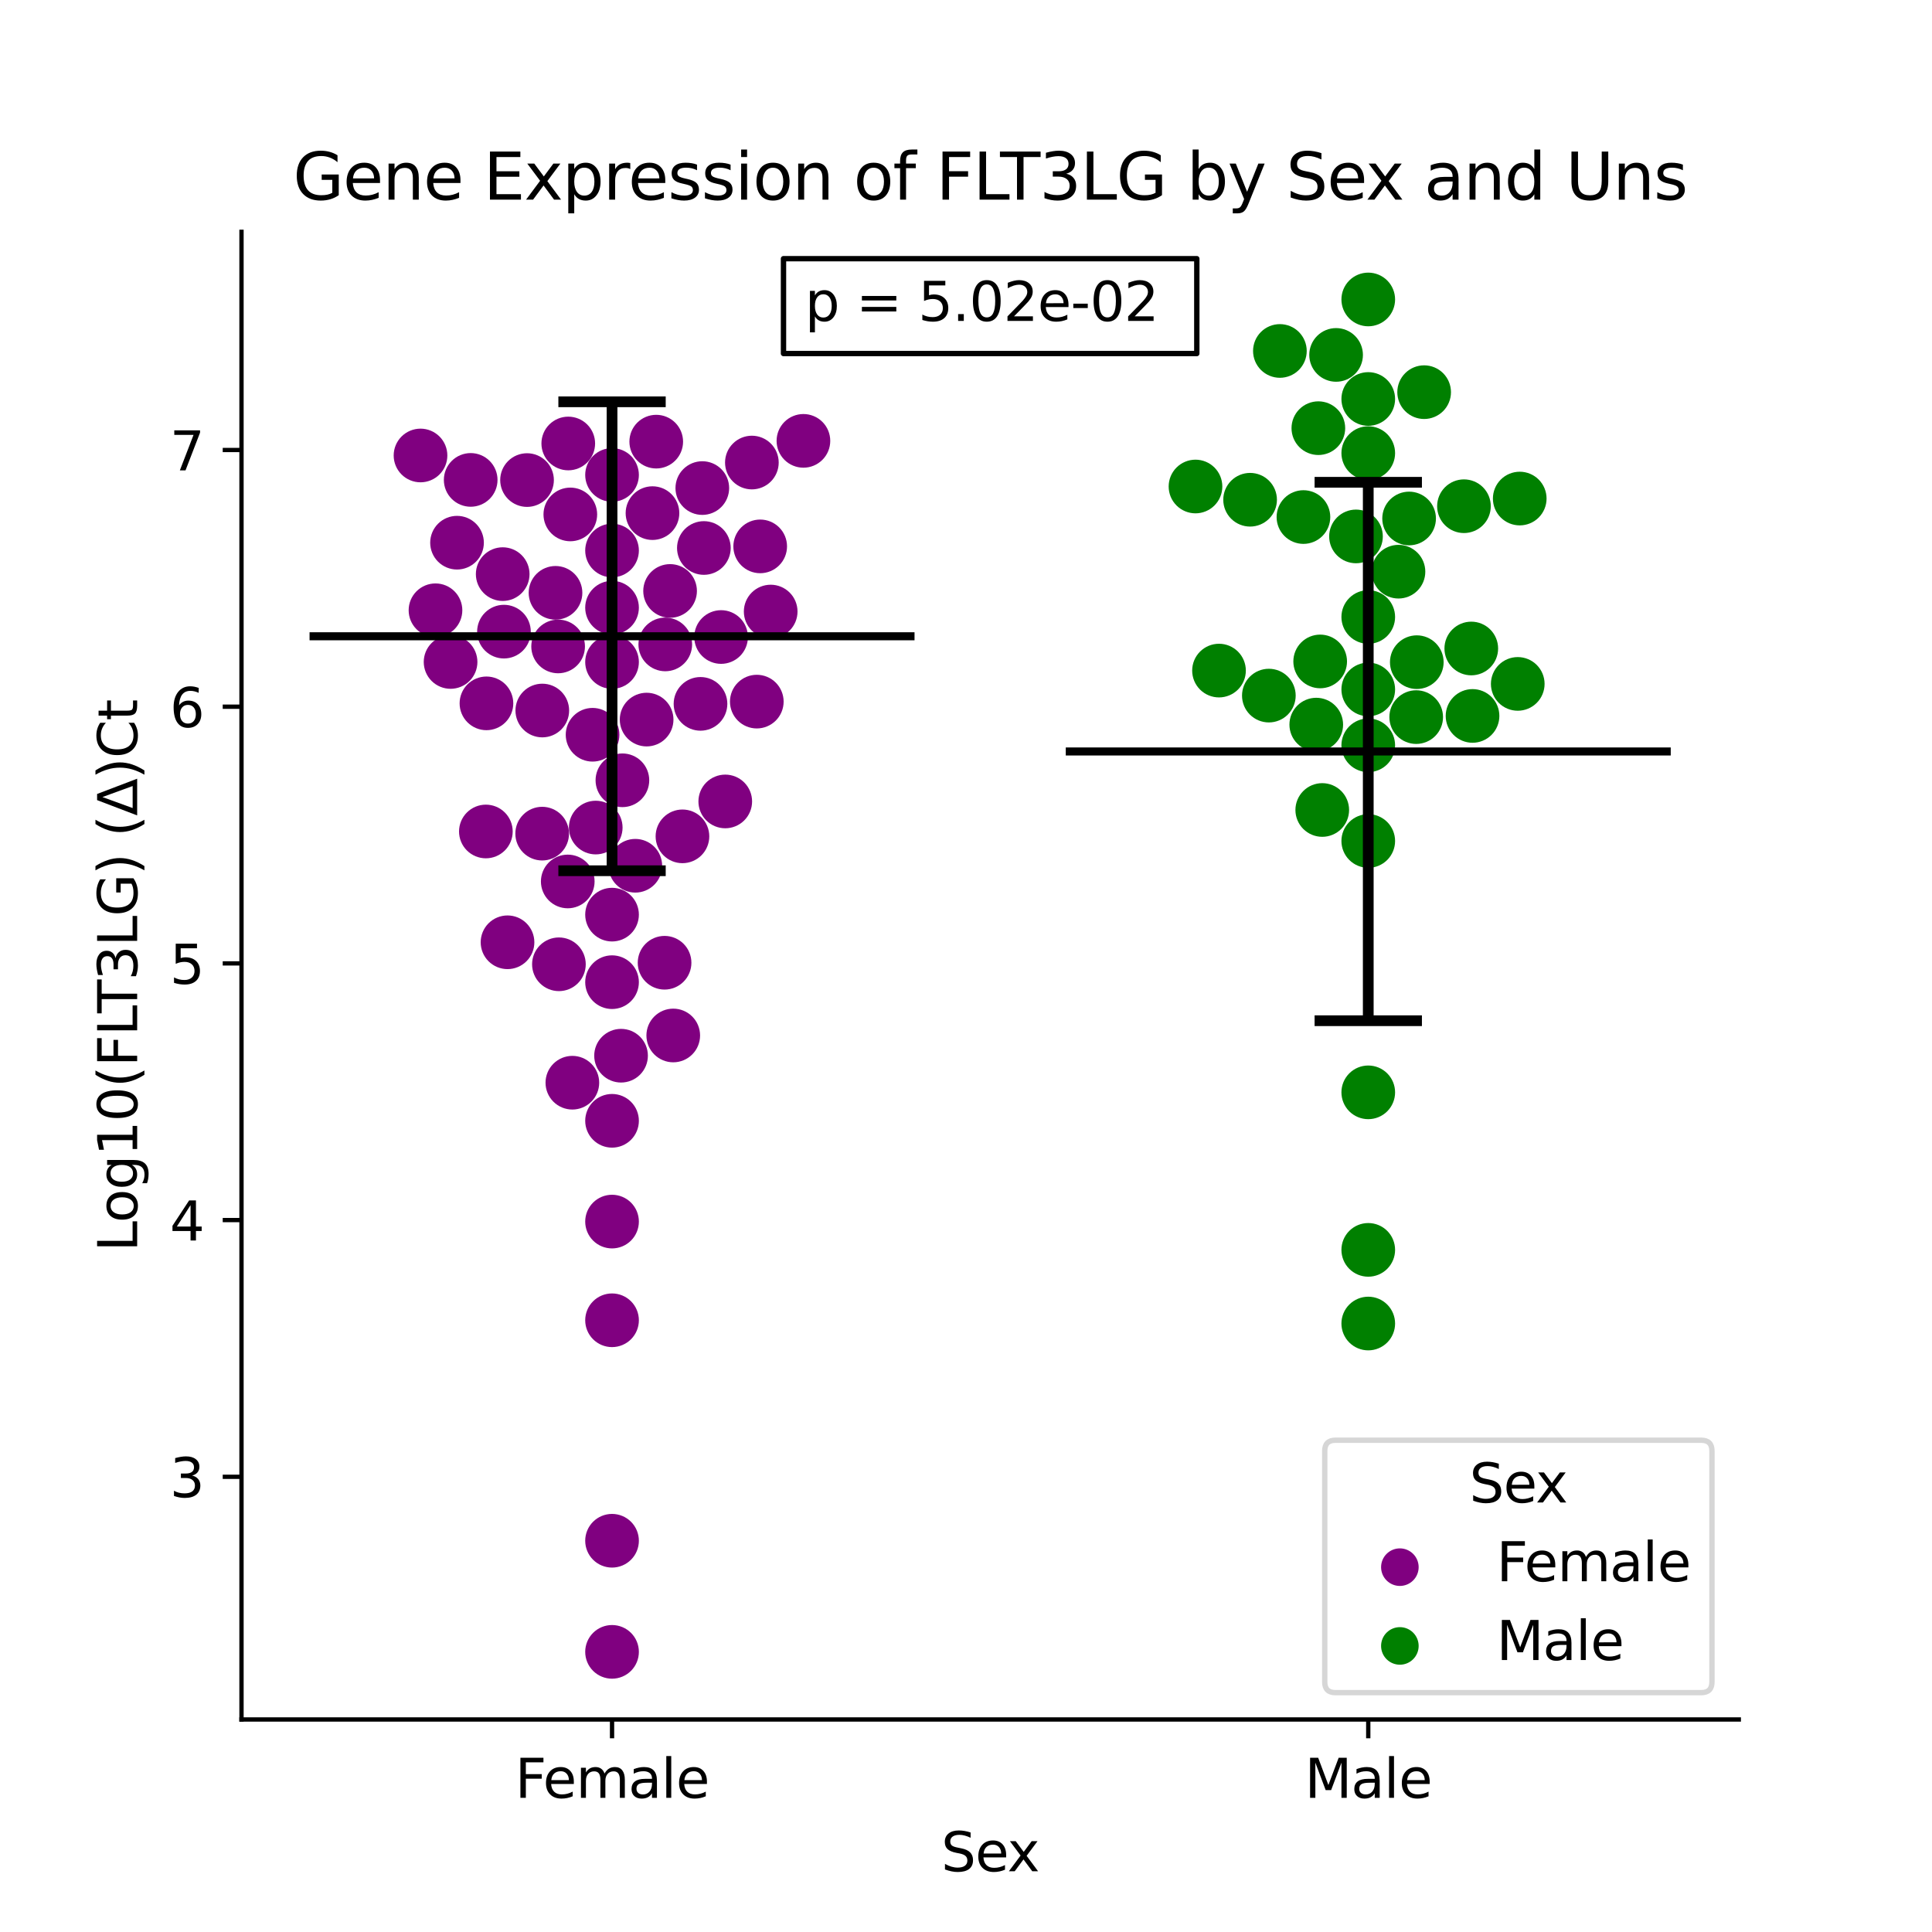 <?xml version="1.0" encoding="utf-8" standalone="no"?>
<!DOCTYPE svg PUBLIC "-//W3C//DTD SVG 1.1//EN"
  "http://www.w3.org/Graphics/SVG/1.1/DTD/svg11.dtd">
<svg xmlns:xlink="http://www.w3.org/1999/xlink" width="360pt" height="360pt" viewBox="0 0 360 360" xmlns="http://www.w3.org/2000/svg" version="1.1">
 <defs>
  <style type="text/css">*{stroke-linejoin: round; stroke-linecap: butt}</style>
 </defs>
 <g id="figure_1">
  <g id="patch_1">
   <path d="M 0 360 
L 360 360 
L 360 0 
L 0 0 
z
" style="fill: #ffffff"/>
  </g>
  <g id="axes_1">
   <g id="patch_2">
    <path d="M 45 320.4 
L 324 320.4 
L 324 43.2 
L 45 43.2 
z
" style="fill: #ffffff"/>
   </g>
   <g id="PathCollection_1">
    <defs>
     <path id="C0_0_c2f8d684a0" d="M 0 5 
C 1.326 5 2.598 4.473 3.536 3.536 
C 4.473 2.598 5 1.326 5 -0 
C 5 -1.326 4.473 -2.598 3.536 -3.536 
C 2.598 -4.473 1.326 -5 0 -5 
C -1.326 -5 -2.598 -4.473 -3.536 -3.536 
C -4.473 -2.598 -5 -1.326 -5 0 
C -5 1.326 -4.473 2.598 -3.536 3.536 
C -2.598 4.473 -1.326 5 0 5 
z
"/>
    </defs>
    <g clip-path="url(#p568e6436aa)">
     <use xlink:href="#C0_0_c2f8d684a0" x="83.958" y="123.349" style="fill: #800080"/>
    </g>
    <g clip-path="url(#p568e6436aa)">
     <use xlink:href="#C0_0_c2f8d684a0" x="115.976" y="145.395" style="fill: #800080"/>
    </g>
    <g clip-path="url(#p568e6436aa)">
     <use xlink:href="#C0_0_c2f8d684a0" x="122.28" y="82.294" style="fill: #800080"/>
    </g>
    <g clip-path="url(#p568e6436aa)">
     <use xlink:href="#C0_0_c2f8d684a0" x="90.535" y="154.934" style="fill: #800080"/>
    </g>
    <g clip-path="url(#p568e6436aa)">
     <use xlink:href="#C0_0_c2f8d684a0" x="140.101" y="86.189" style="fill: #800080"/>
    </g>
    <g clip-path="url(#p568e6436aa)">
     <use xlink:href="#C0_0_c2f8d684a0" x="85.16" y="101.124" style="fill: #800080"/>
    </g>
    <g clip-path="url(#p568e6436aa)">
     <use xlink:href="#C0_0_c2f8d684a0" x="143.606" y="113.953" style="fill: #800080"/>
    </g>
    <g clip-path="url(#p568e6436aa)">
     <use xlink:href="#C0_0_c2f8d684a0" x="123.965" y="120.078" style="fill: #800080"/>
    </g>
    <g clip-path="url(#p568e6436aa)">
     <use xlink:href="#C0_0_c2f8d684a0" x="114.045" y="113.229" style="fill: #800080"/>
    </g>
    <g clip-path="url(#p568e6436aa)">
     <use xlink:href="#C0_0_c2f8d684a0" x="106.651" y="201.747" style="fill: #800080"/>
    </g>
    <g clip-path="url(#p568e6436aa)">
     <use xlink:href="#C0_0_c2f8d684a0" x="93.905" y="117.697" style="fill: #800080"/>
    </g>
    <g clip-path="url(#p568e6436aa)">
     <use xlink:href="#C0_0_c2f8d684a0" x="104.146" y="179.681" style="fill: #800080"/>
    </g>
    <g clip-path="url(#p568e6436aa)">
     <use xlink:href="#C0_0_c2f8d684a0" x="114.045" y="88.499" style="fill: #800080"/>
    </g>
    <g clip-path="url(#p568e6436aa)">
     <use xlink:href="#C0_0_c2f8d684a0" x="114.045" y="227.625" style="fill: #800080"/>
    </g>
    <g clip-path="url(#p568e6436aa)">
     <use xlink:href="#C0_0_c2f8d684a0" x="118.382" y="161.321" style="fill: #800080"/>
    </g>
    <g clip-path="url(#p568e6436aa)">
     <use xlink:href="#C0_0_c2f8d684a0" x="134.364" y="118.699" style="fill: #800080"/>
    </g>
    <g clip-path="url(#p568e6436aa)">
     <use xlink:href="#C0_0_c2f8d684a0" x="149.706" y="82.148" style="fill: #800080"/>
    </g>
    <g clip-path="url(#p568e6436aa)">
     <use xlink:href="#C0_0_c2f8d684a0" x="87.706" y="89.424" style="fill: #800080"/>
    </g>
    <g clip-path="url(#p568e6436aa)">
     <use xlink:href="#C0_0_c2f8d684a0" x="101.026" y="155.336" style="fill: #800080"/>
    </g>
    <g clip-path="url(#p568e6436aa)">
     <use xlink:href="#C0_0_c2f8d684a0" x="78.357" y="84.872" style="fill: #800080"/>
    </g>
    <g clip-path="url(#p568e6436aa)">
     <use xlink:href="#C0_0_c2f8d684a0" x="141.019" y="130.736" style="fill: #800080"/>
    </g>
    <g clip-path="url(#p568e6436aa)">
     <use xlink:href="#C0_0_c2f8d684a0" x="93.671" y="106.98" style="fill: #800080"/>
    </g>
    <g clip-path="url(#p568e6436aa)">
     <use xlink:href="#C0_0_c2f8d684a0" x="127.165" y="155.841" style="fill: #800080"/>
    </g>
    <g clip-path="url(#p568e6436aa)">
     <use xlink:href="#C0_0_c2f8d684a0" x="103.512" y="110.466" style="fill: #800080"/>
    </g>
    <g clip-path="url(#p568e6436aa)">
     <use xlink:href="#C0_0_c2f8d684a0" x="81.147" y="113.714" style="fill: #800080"/>
    </g>
    <g clip-path="url(#p568e6436aa)">
     <use xlink:href="#C0_0_c2f8d684a0" x="130.865" y="90.945" style="fill: #800080"/>
    </g>
    <g clip-path="url(#p568e6436aa)">
     <use xlink:href="#C0_0_c2f8d684a0" x="98.206" y="89.454" style="fill: #800080"/>
    </g>
    <g clip-path="url(#p568e6436aa)">
     <use xlink:href="#C0_0_c2f8d684a0" x="103.998" y="120.455" style="fill: #800080"/>
    </g>
    <g clip-path="url(#p568e6436aa)">
     <use xlink:href="#C0_0_c2f8d684a0" x="124.861" y="110.115" style="fill: #800080"/>
    </g>
    <g clip-path="url(#p568e6436aa)">
     <use xlink:href="#C0_0_c2f8d684a0" x="141.651" y="101.81" style="fill: #800080"/>
    </g>
    <g clip-path="url(#p568e6436aa)">
     <use xlink:href="#C0_0_c2f8d684a0" x="114.045" y="287.096" style="fill: #800080"/>
    </g>
    <g clip-path="url(#p568e6436aa)">
     <use xlink:href="#C0_0_c2f8d684a0" x="101.049" y="132.396" style="fill: #800080"/>
    </g>
    <g clip-path="url(#p568e6436aa)">
     <use xlink:href="#C0_0_c2f8d684a0" x="114.045" y="102.579" style="fill: #800080"/>
    </g>
    <g clip-path="url(#p568e6436aa)">
     <use xlink:href="#C0_0_c2f8d684a0" x="105.792" y="164.247" style="fill: #800080"/>
    </g>
    <g clip-path="url(#p568e6436aa)">
     <use xlink:href="#C0_0_c2f8d684a0" x="115.724" y="196.715" style="fill: #800080"/>
    </g>
    <g clip-path="url(#p568e6436aa)">
     <use xlink:href="#C0_0_c2f8d684a0" x="114.045" y="170.429" style="fill: #800080"/>
    </g>
    <g clip-path="url(#p568e6436aa)">
     <use xlink:href="#C0_0_c2f8d684a0" x="130.528" y="131.155" style="fill: #800080"/>
    </g>
    <g clip-path="url(#p568e6436aa)">
     <use xlink:href="#C0_0_c2f8d684a0" x="90.643" y="131.06" style="fill: #800080"/>
    </g>
    <g clip-path="url(#p568e6436aa)">
     <use xlink:href="#C0_0_c2f8d684a0" x="114.045" y="208.846" style="fill: #800080"/>
    </g>
    <g clip-path="url(#p568e6436aa)">
     <use xlink:href="#C0_0_c2f8d684a0" x="120.489" y="134.084" style="fill: #800080"/>
    </g>
    <g clip-path="url(#p568e6436aa)">
     <use xlink:href="#C0_0_c2f8d684a0" x="114.045" y="307.8" style="fill: #800080"/>
    </g>
    <g clip-path="url(#p568e6436aa)">
     <use xlink:href="#C0_0_c2f8d684a0" x="110.417" y="136.912" style="fill: #800080"/>
    </g>
    <g clip-path="url(#p568e6436aa)">
     <use xlink:href="#C0_0_c2f8d684a0" x="121.58" y="95.614" style="fill: #800080"/>
    </g>
    <g clip-path="url(#p568e6436aa)">
     <use xlink:href="#C0_0_c2f8d684a0" x="123.833" y="179.393" style="fill: #800080"/>
    </g>
    <g clip-path="url(#p568e6436aa)">
     <use xlink:href="#C0_0_c2f8d684a0" x="114.045" y="246.014" style="fill: #800080"/>
    </g>
    <g clip-path="url(#p568e6436aa)">
     <use xlink:href="#C0_0_c2f8d684a0" x="125.45" y="192.946" style="fill: #800080"/>
    </g>
    <g clip-path="url(#p568e6436aa)">
     <use xlink:href="#C0_0_c2f8d684a0" x="114.045" y="183.014" style="fill: #800080"/>
    </g>
    <g clip-path="url(#p568e6436aa)">
     <use xlink:href="#C0_0_c2f8d684a0" x="114.045" y="123.358" style="fill: #800080"/>
    </g>
    <g clip-path="url(#p568e6436aa)">
     <use xlink:href="#C0_0_c2f8d684a0" x="111.006" y="154.204" style="fill: #800080"/>
    </g>
    <g clip-path="url(#p568e6436aa)">
     <use xlink:href="#C0_0_c2f8d684a0" x="106.271" y="95.857" style="fill: #800080"/>
    </g>
    <g clip-path="url(#p568e6436aa)">
     <use xlink:href="#C0_0_c2f8d684a0" x="105.888" y="82.637" style="fill: #800080"/>
    </g>
    <g clip-path="url(#p568e6436aa)">
     <use xlink:href="#C0_0_c2f8d684a0" x="131.156" y="102.111" style="fill: #800080"/>
    </g>
    <g clip-path="url(#p568e6436aa)">
     <use xlink:href="#C0_0_c2f8d684a0" x="94.569" y="175.58" style="fill: #800080"/>
    </g>
    <g clip-path="url(#p568e6436aa)">
     <use xlink:href="#C0_0_c2f8d684a0" x="135.141" y="149.337" style="fill: #800080"/>
    </g>
   </g>
   <g id="PathCollection_2">
    <defs>
     <path id="C1_0_1c66b82d3a" d="M 0 5 
C 1.326 5 2.598 4.473 3.536 3.536 
C 4.473 2.598 5 1.326 5 -0 
C 5 -1.326 4.473 -2.598 3.536 -3.536 
C 2.598 -4.473 1.326 -5 0 -5 
C -1.326 -5 -2.598 -4.473 -3.536 -3.536 
C -4.473 -2.598 -5 -1.326 -5 0 
C -5 1.326 -4.473 2.598 -3.536 3.536 
C -2.598 4.473 -1.326 5 0 5 
z
"/>
    </defs>
    <g clip-path="url(#p568e6436aa)">
     <use xlink:href="#C1_0_1c66b82d3a" x="252.67" y="99.954" style="fill: #008000"/>
    </g>
    <g clip-path="url(#p568e6436aa)">
     <use xlink:href="#C1_0_1c66b82d3a" x="283.18" y="92.898" style="fill: #008000"/>
    </g>
    <g clip-path="url(#p568e6436aa)">
     <use xlink:href="#C1_0_1c66b82d3a" x="254.955" y="138.877" style="fill: #008000"/>
    </g>
    <g clip-path="url(#p568e6436aa)">
     <use xlink:href="#C1_0_1c66b82d3a" x="245.656" y="79.784" style="fill: #008000"/>
    </g>
    <g clip-path="url(#p568e6436aa)">
     <use xlink:href="#C1_0_1c66b82d3a" x="254.955" y="128.466" style="fill: #008000"/>
    </g>
    <g clip-path="url(#p568e6436aa)">
     <use xlink:href="#C1_0_1c66b82d3a" x="254.955" y="74.345" style="fill: #008000"/>
    </g>
    <g clip-path="url(#p568e6436aa)">
     <use xlink:href="#C1_0_1c66b82d3a" x="254.955" y="232.895" style="fill: #008000"/>
    </g>
    <g clip-path="url(#p568e6436aa)">
     <use xlink:href="#C1_0_1c66b82d3a" x="263.888" y="133.622" style="fill: #008000"/>
    </g>
    <g clip-path="url(#p568e6436aa)">
     <use xlink:href="#C1_0_1c66b82d3a" x="246.383" y="150.929" style="fill: #008000"/>
    </g>
    <g clip-path="url(#p568e6436aa)">
     <use xlink:href="#C1_0_1c66b82d3a" x="227.144" y="124.954" style="fill: #008000"/>
    </g>
    <g clip-path="url(#p568e6436aa)">
     <use xlink:href="#C1_0_1c66b82d3a" x="262.566" y="96.612" style="fill: #008000"/>
    </g>
    <g clip-path="url(#p568e6436aa)">
     <use xlink:href="#C1_0_1c66b82d3a" x="282.811" y="127.436" style="fill: #008000"/>
    </g>
    <g clip-path="url(#p568e6436aa)">
     <use xlink:href="#C1_0_1c66b82d3a" x="254.955" y="156.705" style="fill: #008000"/>
    </g>
    <g clip-path="url(#p568e6436aa)">
     <use xlink:href="#C1_0_1c66b82d3a" x="263.999" y="123.386" style="fill: #008000"/>
    </g>
    <g clip-path="url(#p568e6436aa)">
     <use xlink:href="#C1_0_1c66b82d3a" x="274.152" y="120.837" style="fill: #008000"/>
    </g>
    <g clip-path="url(#p568e6436aa)">
     <use xlink:href="#C1_0_1c66b82d3a" x="238.49" y="65.396" style="fill: #008000"/>
    </g>
    <g clip-path="url(#p568e6436aa)">
     <use xlink:href="#C1_0_1c66b82d3a" x="248.962" y="66.133" style="fill: #008000"/>
    </g>
    <g clip-path="url(#p568e6436aa)">
     <use xlink:href="#C1_0_1c66b82d3a" x="260.585" y="106.525" style="fill: #008000"/>
    </g>
    <g clip-path="url(#p568e6436aa)">
     <use xlink:href="#C1_0_1c66b82d3a" x="242.877" y="96.345" style="fill: #008000"/>
    </g>
    <g clip-path="url(#p568e6436aa)">
     <use xlink:href="#C1_0_1c66b82d3a" x="272.788" y="94.326" style="fill: #008000"/>
    </g>
    <g clip-path="url(#p568e6436aa)">
     <use xlink:href="#C1_0_1c66b82d3a" x="265.369" y="73.074" style="fill: #008000"/>
    </g>
    <g clip-path="url(#p568e6436aa)">
     <use xlink:href="#C1_0_1c66b82d3a" x="254.955" y="203.542" style="fill: #008000"/>
    </g>
    <g clip-path="url(#p568e6436aa)">
     <use xlink:href="#C1_0_1c66b82d3a" x="254.955" y="246.62" style="fill: #008000"/>
    </g>
    <g clip-path="url(#p568e6436aa)">
     <use xlink:href="#C1_0_1c66b82d3a" x="254.955" y="114.966" style="fill: #008000"/>
    </g>
    <g clip-path="url(#p568e6436aa)">
     <use xlink:href="#C1_0_1c66b82d3a" x="274.385" y="133.403" style="fill: #008000"/>
    </g>
    <g clip-path="url(#p568e6436aa)">
     <use xlink:href="#C1_0_1c66b82d3a" x="222.763" y="90.653" style="fill: #008000"/>
    </g>
    <g clip-path="url(#p568e6436aa)">
     <use xlink:href="#C1_0_1c66b82d3a" x="232.938" y="93.12" style="fill: #008000"/>
    </g>
    <g clip-path="url(#p568e6436aa)">
     <use xlink:href="#C1_0_1c66b82d3a" x="236.433" y="129.615" style="fill: #008000"/>
    </g>
    <g clip-path="url(#p568e6436aa)">
     <use xlink:href="#C1_0_1c66b82d3a" x="245.266" y="135.021" style="fill: #008000"/>
    </g>
    <g clip-path="url(#p568e6436aa)">
     <use xlink:href="#C1_0_1c66b82d3a" x="254.955" y="55.8" style="fill: #008000"/>
    </g>
    <g clip-path="url(#p568e6436aa)">
     <use xlink:href="#C1_0_1c66b82d3a" x="245.996" y="123.25" style="fill: #008000"/>
    </g>
    <g clip-path="url(#p568e6436aa)">
     <use xlink:href="#C1_0_1c66b82d3a" x="254.955" y="84.43" style="fill: #008000"/>
    </g>
   </g>
   <g id="PathCollection_3"/>
   <g id="PathCollection_4"/>
   <g id="matplotlib.axis_1">
    <g id="xtick_1">
     <g id="line2d_1">
      <defs>
       <path id="md2543a7ccc" d="M 0 0 
L 0 3.5 
" style="stroke: #000000; stroke-width: 0.8"/>
      </defs>
      <g>
       <use xlink:href="#md2543a7ccc" x="114.045" y="320.4" style="stroke: #000000; stroke-width: 0.8"/>
      </g>
     </g>
     <g id="text_1">
      <!-- Female -->
      <g transform="translate(95.968 334.998) scale(0.1 -0.1)">
       <defs>
        <path id="DejaVuSans-46" d="M 628 4666 
L 3309 4666 
L 3309 4134 
L 1259 4134 
L 1259 2759 
L 3109 2759 
L 3109 2228 
L 1259 2228 
L 1259 0 
L 628 0 
L 628 4666 
z
" transform="scale(0.016)"/>
        <path id="DejaVuSans-65" d="M 3597 1894 
L 3597 1613 
L 953 1613 
Q 991 1019 1311 708 
Q 1631 397 2203 397 
Q 2534 397 2845 478 
Q 3156 559 3463 722 
L 3463 178 
Q 3153 47 2828 -22 
Q 2503 -91 2169 -91 
Q 1331 -91 842 396 
Q 353 884 353 1716 
Q 353 2575 817 3079 
Q 1281 3584 2069 3584 
Q 2775 3584 3186 3129 
Q 3597 2675 3597 1894 
z
M 3022 2063 
Q 3016 2534 2758 2815 
Q 2500 3097 2075 3097 
Q 1594 3097 1305 2825 
Q 1016 2553 972 2059 
L 3022 2063 
z
" transform="scale(0.016)"/>
        <path id="DejaVuSans-6d" d="M 3328 2828 
Q 3544 3216 3844 3400 
Q 4144 3584 4550 3584 
Q 5097 3584 5394 3201 
Q 5691 2819 5691 2113 
L 5691 0 
L 5113 0 
L 5113 2094 
Q 5113 2597 4934 2840 
Q 4756 3084 4391 3084 
Q 3944 3084 3684 2787 
Q 3425 2491 3425 1978 
L 3425 0 
L 2847 0 
L 2847 2094 
Q 2847 2600 2669 2842 
Q 2491 3084 2119 3084 
Q 1678 3084 1418 2786 
Q 1159 2488 1159 1978 
L 1159 0 
L 581 0 
L 581 3500 
L 1159 3500 
L 1159 2956 
Q 1356 3278 1631 3431 
Q 1906 3584 2284 3584 
Q 2666 3584 2933 3390 
Q 3200 3197 3328 2828 
z
" transform="scale(0.016)"/>
        <path id="DejaVuSans-61" d="M 2194 1759 
Q 1497 1759 1228 1600 
Q 959 1441 959 1056 
Q 959 750 1161 570 
Q 1363 391 1709 391 
Q 2188 391 2477 730 
Q 2766 1069 2766 1631 
L 2766 1759 
L 2194 1759 
z
M 3341 1997 
L 3341 0 
L 2766 0 
L 2766 531 
Q 2569 213 2275 61 
Q 1981 -91 1556 -91 
Q 1019 -91 701 211 
Q 384 513 384 1019 
Q 384 1609 779 1909 
Q 1175 2209 1959 2209 
L 2766 2209 
L 2766 2266 
Q 2766 2663 2505 2880 
Q 2244 3097 1772 3097 
Q 1472 3097 1187 3025 
Q 903 2953 641 2809 
L 641 3341 
Q 956 3463 1253 3523 
Q 1550 3584 1831 3584 
Q 2591 3584 2966 3190 
Q 3341 2797 3341 1997 
z
" transform="scale(0.016)"/>
        <path id="DejaVuSans-6c" d="M 603 4863 
L 1178 4863 
L 1178 0 
L 603 0 
L 603 4863 
z
" transform="scale(0.016)"/>
       </defs>
       <use xlink:href="#DejaVuSans-46"/>
       <use xlink:href="#DejaVuSans-65" x="52.02"/>
       <use xlink:href="#DejaVuSans-6d" x="113.543"/>
       <use xlink:href="#DejaVuSans-61" x="210.955"/>
       <use xlink:href="#DejaVuSans-6c" x="272.234"/>
       <use xlink:href="#DejaVuSans-65" x="300.018"/>
      </g>
     </g>
    </g>
    <g id="xtick_2">
     <g id="line2d_2">
      <g>
       <use xlink:href="#md2543a7ccc" x="254.955" y="320.4" style="stroke: #000000; stroke-width: 0.8"/>
      </g>
     </g>
     <g id="text_2">
      <!-- Male -->
      <g transform="translate(243.111 334.998) scale(0.1 -0.1)">
       <defs>
        <path id="DejaVuSans-4d" d="M 628 4666 
L 1569 4666 
L 2759 1491 
L 3956 4666 
L 4897 4666 
L 4897 0 
L 4281 0 
L 4281 4097 
L 3078 897 
L 2444 897 
L 1241 4097 
L 1241 0 
L 628 0 
L 628 4666 
z
" transform="scale(0.016)"/>
       </defs>
       <use xlink:href="#DejaVuSans-4d"/>
       <use xlink:href="#DejaVuSans-61" x="86.279"/>
       <use xlink:href="#DejaVuSans-6c" x="147.559"/>
       <use xlink:href="#DejaVuSans-65" x="175.342"/>
      </g>
     </g>
    </g>
    <g id="text_3">
     <!-- Sex -->
     <g transform="translate(175.377 348.677) scale(0.1 -0.1)">
      <defs>
       <path id="DejaVuSans-53" d="M 3425 4513 
L 3425 3897 
Q 3066 4069 2747 4153 
Q 2428 4238 2131 4238 
Q 1616 4238 1336 4038 
Q 1056 3838 1056 3469 
Q 1056 3159 1242 3001 
Q 1428 2844 1947 2747 
L 2328 2669 
Q 3034 2534 3370 2195 
Q 3706 1856 3706 1288 
Q 3706 609 3251 259 
Q 2797 -91 1919 -91 
Q 1588 -91 1214 -16 
Q 841 59 441 206 
L 441 856 
Q 825 641 1194 531 
Q 1563 422 1919 422 
Q 2459 422 2753 634 
Q 3047 847 3047 1241 
Q 3047 1584 2836 1778 
Q 2625 1972 2144 2069 
L 1759 2144 
Q 1053 2284 737 2584 
Q 422 2884 422 3419 
Q 422 4038 858 4394 
Q 1294 4750 2059 4750 
Q 2388 4750 2728 4690 
Q 3069 4631 3425 4513 
z
" transform="scale(0.016)"/>
       <path id="DejaVuSans-78" d="M 3513 3500 
L 2247 1797 
L 3578 0 
L 2900 0 
L 1881 1375 
L 863 0 
L 184 0 
L 1544 1831 
L 300 3500 
L 978 3500 
L 1906 2253 
L 2834 3500 
L 3513 3500 
z
" transform="scale(0.016)"/>
      </defs>
      <use xlink:href="#DejaVuSans-53"/>
      <use xlink:href="#DejaVuSans-65" x="63.477"/>
      <use xlink:href="#DejaVuSans-78" x="123.25"/>
     </g>
    </g>
   </g>
   <g id="matplotlib.axis_2">
    <g id="ytick_1">
     <g id="line2d_3">
      <defs>
       <path id="m21d58558ec" d="M 0 0 
L -3.5 0 
" style="stroke: #000000; stroke-width: 0.8"/>
      </defs>
      <g>
       <use xlink:href="#m21d58558ec" x="45" y="275.176" style="stroke: #000000; stroke-width: 0.8"/>
      </g>
     </g>
     <g id="text_4">
      <!-- 3 -->
      <g transform="translate(31.637 278.975) scale(0.1 -0.1)">
       <defs>
        <path id="DejaVuSans-33" d="M 2597 2516 
Q 3050 2419 3304 2112 
Q 3559 1806 3559 1356 
Q 3559 666 3084 287 
Q 2609 -91 1734 -91 
Q 1441 -91 1130 -33 
Q 819 25 488 141 
L 488 750 
Q 750 597 1062 519 
Q 1375 441 1716 441 
Q 2309 441 2620 675 
Q 2931 909 2931 1356 
Q 2931 1769 2642 2001 
Q 2353 2234 1838 2234 
L 1294 2234 
L 1294 2753 
L 1863 2753 
Q 2328 2753 2575 2939 
Q 2822 3125 2822 3475 
Q 2822 3834 2567 4026 
Q 2313 4219 1838 4219 
Q 1578 4219 1281 4162 
Q 984 4106 628 3988 
L 628 4550 
Q 988 4650 1302 4700 
Q 1616 4750 1894 4750 
Q 2613 4750 3031 4423 
Q 3450 4097 3450 3541 
Q 3450 3153 3228 2886 
Q 3006 2619 2597 2516 
z
" transform="scale(0.016)"/>
       </defs>
       <use xlink:href="#DejaVuSans-33"/>
      </g>
     </g>
    </g>
    <g id="ytick_2">
     <g id="line2d_4">
      <g>
       <use xlink:href="#m21d58558ec" x="45" y="227.345" style="stroke: #000000; stroke-width: 0.8"/>
      </g>
     </g>
     <g id="text_5">
      <!-- 4 -->
      <g transform="translate(31.637 231.144) scale(0.1 -0.1)">
       <defs>
        <path id="DejaVuSans-34" d="M 2419 4116 
L 825 1625 
L 2419 1625 
L 2419 4116 
z
M 2253 4666 
L 3047 4666 
L 3047 1625 
L 3713 1625 
L 3713 1100 
L 3047 1100 
L 3047 0 
L 2419 0 
L 2419 1100 
L 313 1100 
L 313 1709 
L 2253 4666 
z
" transform="scale(0.016)"/>
       </defs>
       <use xlink:href="#DejaVuSans-34"/>
      </g>
     </g>
    </g>
    <g id="ytick_3">
     <g id="line2d_5">
      <g>
       <use xlink:href="#m21d58558ec" x="45" y="179.514" style="stroke: #000000; stroke-width: 0.8"/>
      </g>
     </g>
     <g id="text_6">
      <!-- 5 -->
      <g transform="translate(31.637 183.313) scale(0.1 -0.1)">
       <defs>
        <path id="DejaVuSans-35" d="M 691 4666 
L 3169 4666 
L 3169 4134 
L 1269 4134 
L 1269 2991 
Q 1406 3038 1543 3061 
Q 1681 3084 1819 3084 
Q 2600 3084 3056 2656 
Q 3513 2228 3513 1497 
Q 3513 744 3044 326 
Q 2575 -91 1722 -91 
Q 1428 -91 1123 -41 
Q 819 9 494 109 
L 494 744 
Q 775 591 1075 516 
Q 1375 441 1709 441 
Q 2250 441 2565 725 
Q 2881 1009 2881 1497 
Q 2881 1984 2565 2268 
Q 2250 2553 1709 2553 
Q 1456 2553 1204 2497 
Q 953 2441 691 2322 
L 691 4666 
z
" transform="scale(0.016)"/>
       </defs>
       <use xlink:href="#DejaVuSans-35"/>
      </g>
     </g>
    </g>
    <g id="ytick_4">
     <g id="line2d_6">
      <g>
       <use xlink:href="#m21d58558ec" x="45" y="131.683" style="stroke: #000000; stroke-width: 0.8"/>
      </g>
     </g>
     <g id="text_7">
      <!-- 6 -->
      <g transform="translate(31.637 135.482) scale(0.1 -0.1)">
       <defs>
        <path id="DejaVuSans-36" d="M 2113 2584 
Q 1688 2584 1439 2293 
Q 1191 2003 1191 1497 
Q 1191 994 1439 701 
Q 1688 409 2113 409 
Q 2538 409 2786 701 
Q 3034 994 3034 1497 
Q 3034 2003 2786 2293 
Q 2538 2584 2113 2584 
z
M 3366 4563 
L 3366 3988 
Q 3128 4100 2886 4159 
Q 2644 4219 2406 4219 
Q 1781 4219 1451 3797 
Q 1122 3375 1075 2522 
Q 1259 2794 1537 2939 
Q 1816 3084 2150 3084 
Q 2853 3084 3261 2657 
Q 3669 2231 3669 1497 
Q 3669 778 3244 343 
Q 2819 -91 2113 -91 
Q 1303 -91 875 529 
Q 447 1150 447 2328 
Q 447 3434 972 4092 
Q 1497 4750 2381 4750 
Q 2619 4750 2861 4703 
Q 3103 4656 3366 4563 
z
" transform="scale(0.016)"/>
       </defs>
       <use xlink:href="#DejaVuSans-36"/>
      </g>
     </g>
    </g>
    <g id="ytick_5">
     <g id="line2d_7">
      <g>
       <use xlink:href="#m21d58558ec" x="45" y="83.851" style="stroke: #000000; stroke-width: 0.8"/>
      </g>
     </g>
     <g id="text_8">
      <!-- 7 -->
      <g transform="translate(31.637 87.651) scale(0.1 -0.1)">
       <defs>
        <path id="DejaVuSans-37" d="M 525 4666 
L 3525 4666 
L 3525 4397 
L 1831 0 
L 1172 0 
L 2766 4134 
L 525 4134 
L 525 4666 
z
" transform="scale(0.016)"/>
       </defs>
       <use xlink:href="#DejaVuSans-37"/>
      </g>
     </g>
    </g>
    <g id="text_9">
     <!-- Log10(FLT3LG) (Δ)Ct -->
     <g transform="translate(25.558 233.228) rotate(-90) scale(0.1 -0.1)">
      <defs>
       <path id="DejaVuSans-4c" d="M 628 4666 
L 1259 4666 
L 1259 531 
L 3531 531 
L 3531 0 
L 628 0 
L 628 4666 
z
" transform="scale(0.016)"/>
       <path id="DejaVuSans-6f" d="M 1959 3097 
Q 1497 3097 1228 2736 
Q 959 2375 959 1747 
Q 959 1119 1226 758 
Q 1494 397 1959 397 
Q 2419 397 2687 759 
Q 2956 1122 2956 1747 
Q 2956 2369 2687 2733 
Q 2419 3097 1959 3097 
z
M 1959 3584 
Q 2709 3584 3137 3096 
Q 3566 2609 3566 1747 
Q 3566 888 3137 398 
Q 2709 -91 1959 -91 
Q 1206 -91 779 398 
Q 353 888 353 1747 
Q 353 2609 779 3096 
Q 1206 3584 1959 3584 
z
" transform="scale(0.016)"/>
       <path id="DejaVuSans-67" d="M 2906 1791 
Q 2906 2416 2648 2759 
Q 2391 3103 1925 3103 
Q 1463 3103 1205 2759 
Q 947 2416 947 1791 
Q 947 1169 1205 825 
Q 1463 481 1925 481 
Q 2391 481 2648 825 
Q 2906 1169 2906 1791 
z
M 3481 434 
Q 3481 -459 3084 -895 
Q 2688 -1331 1869 -1331 
Q 1566 -1331 1297 -1286 
Q 1028 -1241 775 -1147 
L 775 -588 
Q 1028 -725 1275 -790 
Q 1522 -856 1778 -856 
Q 2344 -856 2625 -561 
Q 2906 -266 2906 331 
L 2906 616 
Q 2728 306 2450 153 
Q 2172 0 1784 0 
Q 1141 0 747 490 
Q 353 981 353 1791 
Q 353 2603 747 3093 
Q 1141 3584 1784 3584 
Q 2172 3584 2450 3431 
Q 2728 3278 2906 2969 
L 2906 3500 
L 3481 3500 
L 3481 434 
z
" transform="scale(0.016)"/>
       <path id="DejaVuSans-31" d="M 794 531 
L 1825 531 
L 1825 4091 
L 703 3866 
L 703 4441 
L 1819 4666 
L 2450 4666 
L 2450 531 
L 3481 531 
L 3481 0 
L 794 0 
L 794 531 
z
" transform="scale(0.016)"/>
       <path id="DejaVuSans-30" d="M 2034 4250 
Q 1547 4250 1301 3770 
Q 1056 3291 1056 2328 
Q 1056 1369 1301 889 
Q 1547 409 2034 409 
Q 2525 409 2770 889 
Q 3016 1369 3016 2328 
Q 3016 3291 2770 3770 
Q 2525 4250 2034 4250 
z
M 2034 4750 
Q 2819 4750 3233 4129 
Q 3647 3509 3647 2328 
Q 3647 1150 3233 529 
Q 2819 -91 2034 -91 
Q 1250 -91 836 529 
Q 422 1150 422 2328 
Q 422 3509 836 4129 
Q 1250 4750 2034 4750 
z
" transform="scale(0.016)"/>
       <path id="DejaVuSans-28" d="M 1984 4856 
Q 1566 4138 1362 3434 
Q 1159 2731 1159 2009 
Q 1159 1288 1364 580 
Q 1569 -128 1984 -844 
L 1484 -844 
Q 1016 -109 783 600 
Q 550 1309 550 2009 
Q 550 2706 781 3412 
Q 1013 4119 1484 4856 
L 1984 4856 
z
" transform="scale(0.016)"/>
       <path id="DejaVuSans-54" d="M -19 4666 
L 3928 4666 
L 3928 4134 
L 2272 4134 
L 2272 0 
L 1638 0 
L 1638 4134 
L -19 4134 
L -19 4666 
z
" transform="scale(0.016)"/>
       <path id="DejaVuSans-47" d="M 3809 666 
L 3809 1919 
L 2778 1919 
L 2778 2438 
L 4434 2438 
L 4434 434 
Q 4069 175 3628 42 
Q 3188 -91 2688 -91 
Q 1594 -91 976 548 
Q 359 1188 359 2328 
Q 359 3472 976 4111 
Q 1594 4750 2688 4750 
Q 3144 4750 3555 4637 
Q 3966 4525 4313 4306 
L 4313 3634 
Q 3963 3931 3569 4081 
Q 3175 4231 2741 4231 
Q 1884 4231 1454 3753 
Q 1025 3275 1025 2328 
Q 1025 1384 1454 906 
Q 1884 428 2741 428 
Q 3075 428 3337 486 
Q 3600 544 3809 666 
z
" transform="scale(0.016)"/>
       <path id="DejaVuSans-29" d="M 513 4856 
L 1013 4856 
Q 1481 4119 1714 3412 
Q 1947 2706 1947 2009 
Q 1947 1309 1714 600 
Q 1481 -109 1013 -844 
L 513 -844 
Q 928 -128 1133 580 
Q 1338 1288 1338 2009 
Q 1338 2731 1133 3434 
Q 928 4138 513 4856 
z
" transform="scale(0.016)"/>
       <path id="DejaVuSans-20" transform="scale(0.016)"/>
       <path id="DejaVuSans-394" d="M 2188 4044 
L 906 525 
L 3472 525 
L 2188 4044 
z
M 50 0 
L 1831 4666 
L 2547 4666 
L 4325 0 
L 50 0 
z
" transform="scale(0.016)"/>
       <path id="DejaVuSans-43" d="M 4122 4306 
L 4122 3641 
Q 3803 3938 3442 4084 
Q 3081 4231 2675 4231 
Q 1875 4231 1450 3742 
Q 1025 3253 1025 2328 
Q 1025 1406 1450 917 
Q 1875 428 2675 428 
Q 3081 428 3442 575 
Q 3803 722 4122 1019 
L 4122 359 
Q 3791 134 3420 21 
Q 3050 -91 2638 -91 
Q 1578 -91 968 557 
Q 359 1206 359 2328 
Q 359 3453 968 4101 
Q 1578 4750 2638 4750 
Q 3056 4750 3426 4639 
Q 3797 4528 4122 4306 
z
" transform="scale(0.016)"/>
       <path id="DejaVuSans-74" d="M 1172 4494 
L 1172 3500 
L 2356 3500 
L 2356 3053 
L 1172 3053 
L 1172 1153 
Q 1172 725 1289 603 
Q 1406 481 1766 481 
L 2356 481 
L 2356 0 
L 1766 0 
Q 1100 0 847 248 
Q 594 497 594 1153 
L 594 3053 
L 172 3053 
L 172 3500 
L 594 3500 
L 594 4494 
L 1172 4494 
z
" transform="scale(0.016)"/>
      </defs>
      <use xlink:href="#DejaVuSans-4c"/>
      <use xlink:href="#DejaVuSans-6f" x="53.963"/>
      <use xlink:href="#DejaVuSans-67" x="115.145"/>
      <use xlink:href="#DejaVuSans-31" x="178.621"/>
      <use xlink:href="#DejaVuSans-30" x="242.244"/>
      <use xlink:href="#DejaVuSans-28" x="305.867"/>
      <use xlink:href="#DejaVuSans-46" x="344.881"/>
      <use xlink:href="#DejaVuSans-4c" x="402.4"/>
      <use xlink:href="#DejaVuSans-54" x="444.363"/>
      <use xlink:href="#DejaVuSans-33" x="505.447"/>
      <use xlink:href="#DejaVuSans-4c" x="569.07"/>
      <use xlink:href="#DejaVuSans-47" x="624.783"/>
      <use xlink:href="#DejaVuSans-29" x="702.273"/>
      <use xlink:href="#DejaVuSans-20" x="741.287"/>
      <use xlink:href="#DejaVuSans-28" x="773.074"/>
      <use xlink:href="#DejaVuSans-394" x="812.088"/>
      <use xlink:href="#DejaVuSans-29" x="880.496"/>
      <use xlink:href="#DejaVuSans-43" x="919.51"/>
      <use xlink:href="#DejaVuSans-74" x="989.334"/>
     </g>
    </g>
   </g>
   <g id="LineCollection_1">
    <path d="M 114.045 162.247 
L 114.045 74.873 
" clip-path="url(#p568e6436aa)" style="fill: none; stroke: #000000; stroke-width: 2"/>
   </g>
   <g id="line2d_8">
    <defs>
     <path id="mfcbb669f2a" d="M 10 0 
L -10 -0 
" style="stroke: #000000; stroke-width: 2"/>
    </defs>
    <g clip-path="url(#p568e6436aa)">
     <use xlink:href="#mfcbb669f2a" x="114.045" y="162.247" style="stroke: #000000; stroke-width: 2"/>
    </g>
   </g>
   <g id="line2d_9">
    <g clip-path="url(#p568e6436aa)">
     <use xlink:href="#mfcbb669f2a" x="114.045" y="74.873" style="stroke: #000000; stroke-width: 2"/>
    </g>
   </g>
   <g id="LineCollection_2">
    <path d="M 254.955 190.193 
L 254.955 89.863 
" clip-path="url(#p568e6436aa)" style="fill: none; stroke: #000000; stroke-width: 2"/>
   </g>
   <g id="line2d_10">
    <g clip-path="url(#p568e6436aa)">
     <use xlink:href="#mfcbb669f2a" x="254.955" y="190.193" style="stroke: #000000; stroke-width: 2"/>
    </g>
   </g>
   <g id="line2d_11">
    <g clip-path="url(#p568e6436aa)">
     <use xlink:href="#mfcbb669f2a" x="254.955" y="89.863" style="stroke: #000000; stroke-width: 2"/>
    </g>
   </g>
   <g id="LineCollection_3">
    <path d="M 57.682 118.56 
L 170.409 118.56 
" clip-path="url(#p568e6436aa)" style="fill: none; stroke: #000000; stroke-width: 1.5"/>
   </g>
   <g id="LineCollection_4">
    <path d="M 198.591 140.028 
L 311.318 140.028 
" clip-path="url(#p568e6436aa)" style="fill: none; stroke: #000000; stroke-width: 1.5"/>
   </g>
   <g id="patch_3">
    <path d="M 45 320.4 
L 45 43.2 
" style="fill: none; stroke: #000000; stroke-width: 0.8; stroke-linejoin: miter; stroke-linecap: square"/>
   </g>
   <g id="patch_4">
    <path d="M 45 320.4 
L 324 320.4 
" style="fill: none; stroke: #000000; stroke-width: 0.8; stroke-linejoin: miter; stroke-linecap: square"/>
   </g>
   <g id="text_10">
    <!-- Gene Expression of FLT3LG by Sex and Uns -->
    <g transform="translate(54.608 37.2) scale(0.12 -0.12)">
     <defs>
      <path id="DejaVuSans-6e" d="M 3513 2113 
L 3513 0 
L 2938 0 
L 2938 2094 
Q 2938 2591 2744 2837 
Q 2550 3084 2163 3084 
Q 1697 3084 1428 2787 
Q 1159 2491 1159 1978 
L 1159 0 
L 581 0 
L 581 3500 
L 1159 3500 
L 1159 2956 
Q 1366 3272 1645 3428 
Q 1925 3584 2291 3584 
Q 2894 3584 3203 3211 
Q 3513 2838 3513 2113 
z
" transform="scale(0.016)"/>
      <path id="DejaVuSans-45" d="M 628 4666 
L 3578 4666 
L 3578 4134 
L 1259 4134 
L 1259 2753 
L 3481 2753 
L 3481 2222 
L 1259 2222 
L 1259 531 
L 3634 531 
L 3634 0 
L 628 0 
L 628 4666 
z
" transform="scale(0.016)"/>
      <path id="DejaVuSans-70" d="M 1159 525 
L 1159 -1331 
L 581 -1331 
L 581 3500 
L 1159 3500 
L 1159 2969 
Q 1341 3281 1617 3432 
Q 1894 3584 2278 3584 
Q 2916 3584 3314 3078 
Q 3713 2572 3713 1747 
Q 3713 922 3314 415 
Q 2916 -91 2278 -91 
Q 1894 -91 1617 61 
Q 1341 213 1159 525 
z
M 3116 1747 
Q 3116 2381 2855 2742 
Q 2594 3103 2138 3103 
Q 1681 3103 1420 2742 
Q 1159 2381 1159 1747 
Q 1159 1113 1420 752 
Q 1681 391 2138 391 
Q 2594 391 2855 752 
Q 3116 1113 3116 1747 
z
" transform="scale(0.016)"/>
      <path id="DejaVuSans-72" d="M 2631 2963 
Q 2534 3019 2420 3045 
Q 2306 3072 2169 3072 
Q 1681 3072 1420 2755 
Q 1159 2438 1159 1844 
L 1159 0 
L 581 0 
L 581 3500 
L 1159 3500 
L 1159 2956 
Q 1341 3275 1631 3429 
Q 1922 3584 2338 3584 
Q 2397 3584 2469 3576 
Q 2541 3569 2628 3553 
L 2631 2963 
z
" transform="scale(0.016)"/>
      <path id="DejaVuSans-73" d="M 2834 3397 
L 2834 2853 
Q 2591 2978 2328 3040 
Q 2066 3103 1784 3103 
Q 1356 3103 1142 2972 
Q 928 2841 928 2578 
Q 928 2378 1081 2264 
Q 1234 2150 1697 2047 
L 1894 2003 
Q 2506 1872 2764 1633 
Q 3022 1394 3022 966 
Q 3022 478 2636 193 
Q 2250 -91 1575 -91 
Q 1294 -91 989 -36 
Q 684 19 347 128 
L 347 722 
Q 666 556 975 473 
Q 1284 391 1588 391 
Q 1994 391 2212 530 
Q 2431 669 2431 922 
Q 2431 1156 2273 1281 
Q 2116 1406 1581 1522 
L 1381 1569 
Q 847 1681 609 1914 
Q 372 2147 372 2553 
Q 372 3047 722 3315 
Q 1072 3584 1716 3584 
Q 2034 3584 2315 3537 
Q 2597 3491 2834 3397 
z
" transform="scale(0.016)"/>
      <path id="DejaVuSans-69" d="M 603 3500 
L 1178 3500 
L 1178 0 
L 603 0 
L 603 3500 
z
M 603 4863 
L 1178 4863 
L 1178 4134 
L 603 4134 
L 603 4863 
z
" transform="scale(0.016)"/>
      <path id="DejaVuSans-66" d="M 2375 4863 
L 2375 4384 
L 1825 4384 
Q 1516 4384 1395 4259 
Q 1275 4134 1275 3809 
L 1275 3500 
L 2222 3500 
L 2222 3053 
L 1275 3053 
L 1275 0 
L 697 0 
L 697 3053 
L 147 3053 
L 147 3500 
L 697 3500 
L 697 3744 
Q 697 4328 969 4595 
Q 1241 4863 1831 4863 
L 2375 4863 
z
" transform="scale(0.016)"/>
      <path id="DejaVuSans-62" d="M 3116 1747 
Q 3116 2381 2855 2742 
Q 2594 3103 2138 3103 
Q 1681 3103 1420 2742 
Q 1159 2381 1159 1747 
Q 1159 1113 1420 752 
Q 1681 391 2138 391 
Q 2594 391 2855 752 
Q 3116 1113 3116 1747 
z
M 1159 2969 
Q 1341 3281 1617 3432 
Q 1894 3584 2278 3584 
Q 2916 3584 3314 3078 
Q 3713 2572 3713 1747 
Q 3713 922 3314 415 
Q 2916 -91 2278 -91 
Q 1894 -91 1617 61 
Q 1341 213 1159 525 
L 1159 0 
L 581 0 
L 581 4863 
L 1159 4863 
L 1159 2969 
z
" transform="scale(0.016)"/>
      <path id="DejaVuSans-79" d="M 2059 -325 
Q 1816 -950 1584 -1140 
Q 1353 -1331 966 -1331 
L 506 -1331 
L 506 -850 
L 844 -850 
Q 1081 -850 1212 -737 
Q 1344 -625 1503 -206 
L 1606 56 
L 191 3500 
L 800 3500 
L 1894 763 
L 2988 3500 
L 3597 3500 
L 2059 -325 
z
" transform="scale(0.016)"/>
      <path id="DejaVuSans-64" d="M 2906 2969 
L 2906 4863 
L 3481 4863 
L 3481 0 
L 2906 0 
L 2906 525 
Q 2725 213 2448 61 
Q 2172 -91 1784 -91 
Q 1150 -91 751 415 
Q 353 922 353 1747 
Q 353 2572 751 3078 
Q 1150 3584 1784 3584 
Q 2172 3584 2448 3432 
Q 2725 3281 2906 2969 
z
M 947 1747 
Q 947 1113 1208 752 
Q 1469 391 1925 391 
Q 2381 391 2643 752 
Q 2906 1113 2906 1747 
Q 2906 2381 2643 2742 
Q 2381 3103 1925 3103 
Q 1469 3103 1208 2742 
Q 947 2381 947 1747 
z
" transform="scale(0.016)"/>
      <path id="DejaVuSans-55" d="M 556 4666 
L 1191 4666 
L 1191 1831 
Q 1191 1081 1462 751 
Q 1734 422 2344 422 
Q 2950 422 3222 751 
Q 3494 1081 3494 1831 
L 3494 4666 
L 4128 4666 
L 4128 1753 
Q 4128 841 3676 375 
Q 3225 -91 2344 -91 
Q 1459 -91 1007 375 
Q 556 841 556 1753 
L 556 4666 
z
" transform="scale(0.016)"/>
     </defs>
     <use xlink:href="#DejaVuSans-47"/>
     <use xlink:href="#DejaVuSans-65" x="77.49"/>
     <use xlink:href="#DejaVuSans-6e" x="139.014"/>
     <use xlink:href="#DejaVuSans-65" x="202.393"/>
     <use xlink:href="#DejaVuSans-20" x="263.916"/>
     <use xlink:href="#DejaVuSans-45" x="295.703"/>
     <use xlink:href="#DejaVuSans-78" x="358.887"/>
     <use xlink:href="#DejaVuSans-70" x="418.066"/>
     <use xlink:href="#DejaVuSans-72" x="481.543"/>
     <use xlink:href="#DejaVuSans-65" x="520.406"/>
     <use xlink:href="#DejaVuSans-73" x="581.93"/>
     <use xlink:href="#DejaVuSans-73" x="634.029"/>
     <use xlink:href="#DejaVuSans-69" x="686.129"/>
     <use xlink:href="#DejaVuSans-6f" x="713.912"/>
     <use xlink:href="#DejaVuSans-6e" x="775.094"/>
     <use xlink:href="#DejaVuSans-20" x="838.473"/>
     <use xlink:href="#DejaVuSans-6f" x="870.26"/>
     <use xlink:href="#DejaVuSans-66" x="931.441"/>
     <use xlink:href="#DejaVuSans-20" x="966.646"/>
     <use xlink:href="#DejaVuSans-46" x="998.434"/>
     <use xlink:href="#DejaVuSans-4c" x="1055.953"/>
     <use xlink:href="#DejaVuSans-54" x="1097.916"/>
     <use xlink:href="#DejaVuSans-33" x="1159"/>
     <use xlink:href="#DejaVuSans-4c" x="1222.623"/>
     <use xlink:href="#DejaVuSans-47" x="1278.336"/>
     <use xlink:href="#DejaVuSans-20" x="1355.826"/>
     <use xlink:href="#DejaVuSans-62" x="1387.613"/>
     <use xlink:href="#DejaVuSans-79" x="1451.09"/>
     <use xlink:href="#DejaVuSans-20" x="1510.27"/>
     <use xlink:href="#DejaVuSans-53" x="1542.057"/>
     <use xlink:href="#DejaVuSans-65" x="1605.533"/>
     <use xlink:href="#DejaVuSans-78" x="1665.307"/>
     <use xlink:href="#DejaVuSans-20" x="1724.486"/>
     <use xlink:href="#DejaVuSans-61" x="1756.273"/>
     <use xlink:href="#DejaVuSans-6e" x="1817.553"/>
     <use xlink:href="#DejaVuSans-64" x="1880.932"/>
     <use xlink:href="#DejaVuSans-20" x="1944.408"/>
     <use xlink:href="#DejaVuSans-55" x="1976.195"/>
     <use xlink:href="#DejaVuSans-6e" x="2049.389"/>
     <use xlink:href="#DejaVuSans-73" x="2112.768"/>
    </g>
   </g>
   <g id="patch_5">
    <path d="M 145.993 65.878 
L 223.007 65.878 
L 223.007 48.2 
L 145.993 48.2 
z
" style="fill: #ffffff; stroke: #000000; stroke-linejoin: miter"/>
   </g>
   <g id="text_11">
    <!-- p = 5.02e-02  -->
    <g transform="translate(149.993 59.798) scale(0.1 -0.1)">
     <defs>
      <path id="DejaVuSans-3d" d="M 678 2906 
L 4684 2906 
L 4684 2381 
L 678 2381 
L 678 2906 
z
M 678 1631 
L 4684 1631 
L 4684 1100 
L 678 1100 
L 678 1631 
z
" transform="scale(0.016)"/>
      <path id="DejaVuSans-2e" d="M 684 794 
L 1344 794 
L 1344 0 
L 684 0 
L 684 794 
z
" transform="scale(0.016)"/>
      <path id="DejaVuSans-32" d="M 1228 531 
L 3431 531 
L 3431 0 
L 469 0 
L 469 531 
Q 828 903 1448 1529 
Q 2069 2156 2228 2338 
Q 2531 2678 2651 2914 
Q 2772 3150 2772 3378 
Q 2772 3750 2511 3984 
Q 2250 4219 1831 4219 
Q 1534 4219 1204 4116 
Q 875 4013 500 3803 
L 500 4441 
Q 881 4594 1212 4672 
Q 1544 4750 1819 4750 
Q 2544 4750 2975 4387 
Q 3406 4025 3406 3419 
Q 3406 3131 3298 2873 
Q 3191 2616 2906 2266 
Q 2828 2175 2409 1742 
Q 1991 1309 1228 531 
z
" transform="scale(0.016)"/>
      <path id="DejaVuSans-2d" d="M 313 2009 
L 1997 2009 
L 1997 1497 
L 313 1497 
L 313 2009 
z
" transform="scale(0.016)"/>
     </defs>
     <use xlink:href="#DejaVuSans-70"/>
     <use xlink:href="#DejaVuSans-20" x="63.477"/>
     <use xlink:href="#DejaVuSans-3d" x="95.264"/>
     <use xlink:href="#DejaVuSans-20" x="179.053"/>
     <use xlink:href="#DejaVuSans-35" x="210.84"/>
     <use xlink:href="#DejaVuSans-2e" x="274.463"/>
     <use xlink:href="#DejaVuSans-30" x="306.25"/>
     <use xlink:href="#DejaVuSans-32" x="369.873"/>
     <use xlink:href="#DejaVuSans-65" x="433.496"/>
     <use xlink:href="#DejaVuSans-2d" x="495.02"/>
     <use xlink:href="#DejaVuSans-30" x="531.104"/>
     <use xlink:href="#DejaVuSans-32" x="594.727"/>
     <use xlink:href="#DejaVuSans-20" x="658.35"/>
    </g>
   </g>
   <g id="legend_1">
    <g id="patch_6">
     <path d="M 248.845 315.4 
L 317 315.4 
Q 319 315.4 319 313.4 
L 319 270.366 
Q 319 268.366 317 268.366 
L 248.845 268.366 
Q 246.845 268.366 246.845 270.366 
L 246.845 313.4 
Q 246.845 315.4 248.845 315.4 
z
" style="fill: #ffffff; opacity: 0.8; stroke: #cccccc; stroke-linejoin: miter"/>
    </g>
    <g id="text_12">
     <!-- Sex -->
     <g transform="translate(273.8 279.964) scale(0.1 -0.1)">
      <use xlink:href="#DejaVuSans-53"/>
      <use xlink:href="#DejaVuSans-65" x="63.477"/>
      <use xlink:href="#DejaVuSans-78" x="123.25"/>
     </g>
    </g>
    <g id="PathCollection_5">
     <defs>
      <path id="mbac0169436" d="M 0 3 
C 0.796 3 1.559 2.684 2.121 2.121 
C 2.684 1.559 3 0.796 3 0 
C 3 -0.796 2.684 -1.559 2.121 -2.121 
C 1.559 -2.684 0.796 -3 0 -3 
C -0.796 -3 -1.559 -2.684 -2.121 -2.121 
C -2.684 -1.559 -3 -0.796 -3 0 
C -3 0.796 -2.684 1.559 -2.121 2.121 
C -1.559 2.684 -0.796 3 0 3 
z
" style="stroke: #800080"/>
     </defs>
     <g>
      <use xlink:href="#mbac0169436" x="260.845" y="292.017" style="fill: #800080; stroke: #800080"/>
     </g>
    </g>
    <g id="text_13">
     <!-- Female -->
     <g transform="translate(278.845 294.642) scale(0.1 -0.1)">
      <use xlink:href="#DejaVuSans-46"/>
      <use xlink:href="#DejaVuSans-65" x="52.02"/>
      <use xlink:href="#DejaVuSans-6d" x="113.543"/>
      <use xlink:href="#DejaVuSans-61" x="210.955"/>
      <use xlink:href="#DejaVuSans-6c" x="272.234"/>
      <use xlink:href="#DejaVuSans-65" x="300.018"/>
     </g>
    </g>
    <g id="PathCollection_6">
     <defs>
      <path id="m06018c4be8" d="M 0 3 
C 0.796 3 1.559 2.684 2.121 2.121 
C 2.684 1.559 3 0.796 3 0 
C 3 -0.796 2.684 -1.559 2.121 -2.121 
C 1.559 -2.684 0.796 -3 0 -3 
C -0.796 -3 -1.559 -2.684 -2.121 -2.121 
C -2.684 -1.559 -3 -0.796 -3 0 
C -3 0.796 -2.684 1.559 -2.121 2.121 
C -1.559 2.684 -0.796 3 0 3 
z
" style="stroke: #008000"/>
     </defs>
     <g>
      <use xlink:href="#m06018c4be8" x="260.845" y="306.695" style="fill: #008000; stroke: #008000"/>
     </g>
    </g>
    <g id="text_14">
     <!-- Male -->
     <g transform="translate(278.845 309.32) scale(0.1 -0.1)">
      <use xlink:href="#DejaVuSans-4d"/>
      <use xlink:href="#DejaVuSans-61" x="86.279"/>
      <use xlink:href="#DejaVuSans-6c" x="147.559"/>
      <use xlink:href="#DejaVuSans-65" x="175.342"/>
     </g>
    </g>
   </g>
  </g>
 </g>
 <defs>
  <clipPath id="p568e6436aa">
   <rect x="45" y="43.2" width="279" height="277.2"/>
  </clipPath>
 </defs>
</svg>
